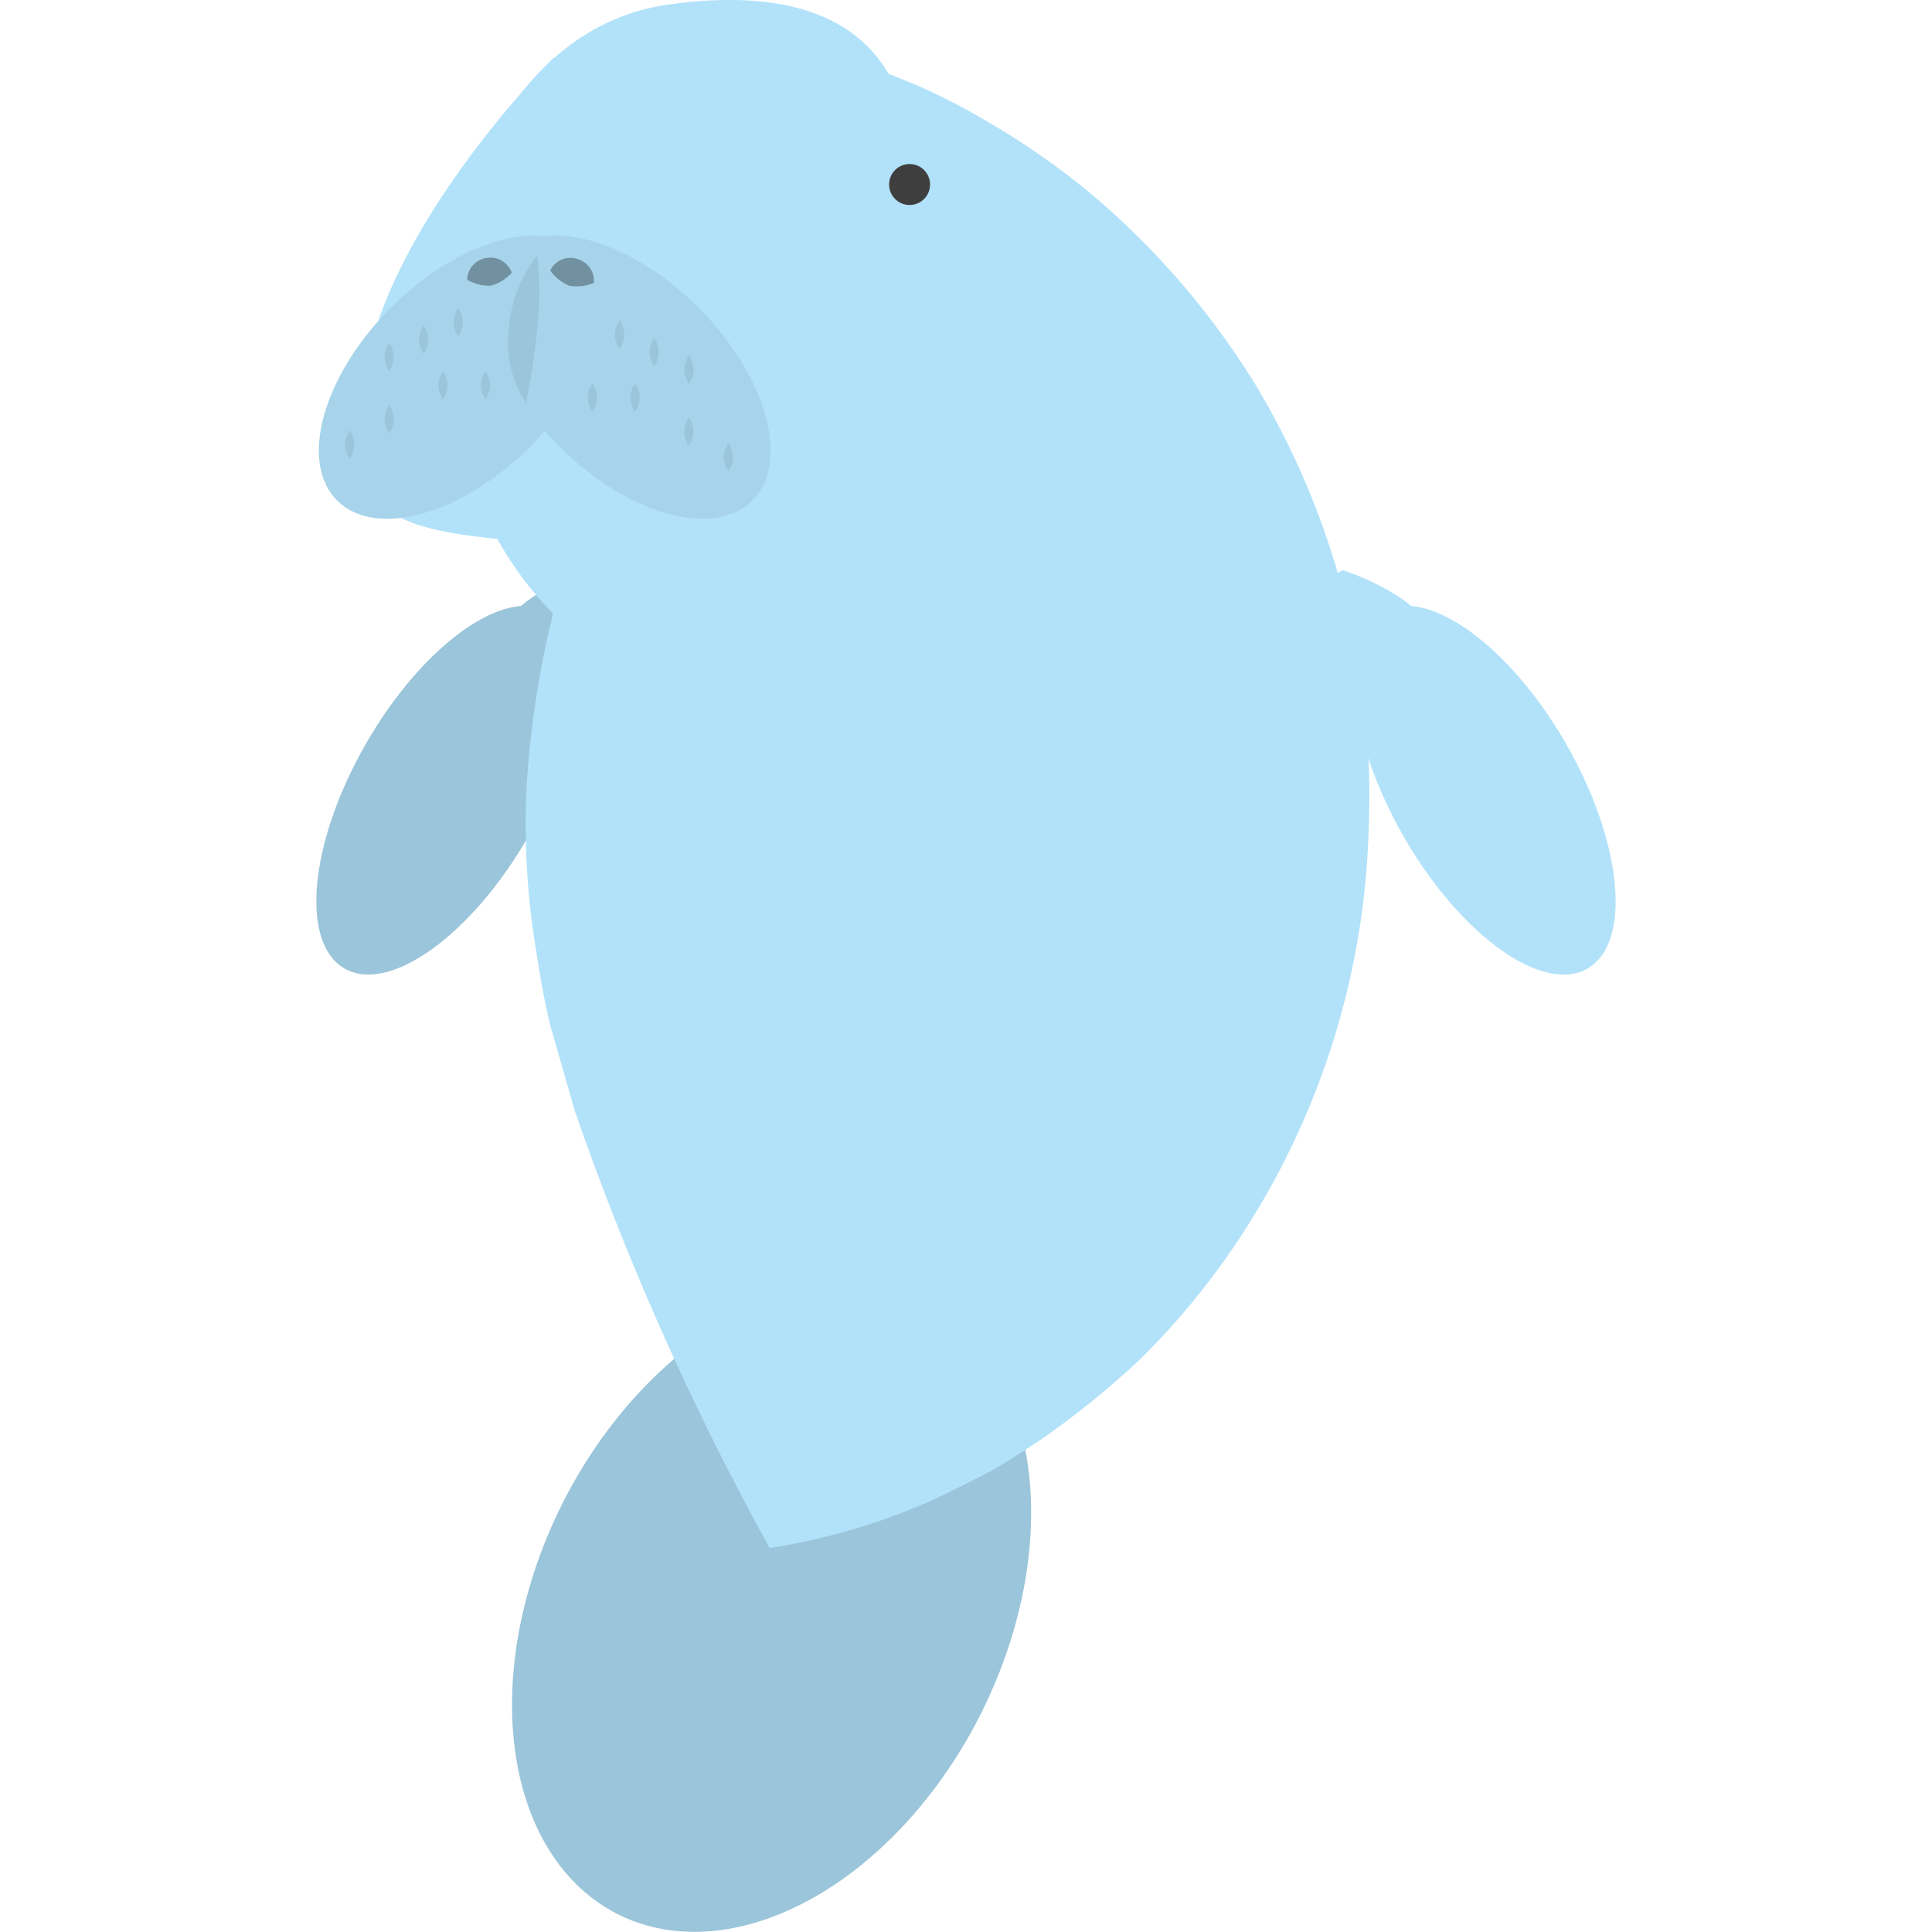 <svg id="Layer_1" width="10%" height="10%" data-name="Layer 1" xmlns="http://www.w3.org/2000/svg" viewBox="0 0 100 100"><defs><style>.cls-1{fill:#9bc5da;}.cls-2{fill:#b2e2f9;}.cls-3{fill:#a7d4ea;}.cls-4{fill:#7191a0;}.cls-5{fill:#3e3e3f;}</style></defs><title>manatee</title><ellipse class="cls-1" cx="39.94" cy="83.27" rx="17.7" ry="12.12" transform="translate(-52.4 81.52) rotate(-63.29)"/><ellipse class="cls-1" cx="23.14" cy="40.9" rx="10.65" ry="4.84" transform="translate(-23.85 40.57) rotate(-60.1)"/><path class="cls-1" d="M29.23,35.15S34.9,35.85,35,34s-4.5-4.49-4.5-4.49-3.65,1.14-4.59,3.13"/><path class="cls-2" d="M43.47,3a30.91,30.91,0,0,1,7.3,3.1,39.17,39.17,0,0,1,5.78,4,41,41,0,0,1,8.36,9.69,41.2,41.2,0,0,1,5.94,22.83A40.51,40.51,0,0,1,63.2,65.48,39.4,39.4,0,0,1,59,70.37a46.21,46.21,0,0,1-5.26,4.24c-1,.63-1.89,1.27-3,1.82S48.63,77.51,47.44,78a33.77,33.77,0,0,1-7.6,2.13A145,145,0,0,1,29.76,57.53l-1.24-4.32c-.36-1.4-.57-2.73-.78-4.07a39.88,39.88,0,0,1-.51-7.9A49,49,0,0,1,31,24.63,102.36,102.36,0,0,1,43.47,3Z"/><path class="cls-2" d="M46.93,7.34s.36-8.91-12.37-7.1S18.38,24.8,30.92,33.71"/><path class="cls-2" d="M28.65,3S14.37,17.16,20,26.16c1.68,2.68,16.4,1.73,19.7,2.52,7.8,1.87,6.3,1.12,10.13-7.88"/><ellipse class="cls-3" cx="23.83" cy="19.52" rx="9.03" ry="5.09" transform="translate(-6.82 22.57) rotate(-45)"/><ellipse class="cls-3" cx="32.56" cy="19.52" rx="5.09" ry="9.03" transform="translate(-4.27 28.74) rotate(-45)"/><path class="cls-1" d="M27.8,13.23a16,16,0,0,1,0,3.86c-.14,1.25-.29,2.4-.57,3.77A5.63,5.63,0,0,1,26.34,17,6.92,6.92,0,0,1,27.8,13.23Z"/><path class="cls-4" d="M28.48,14a1.16,1.16,0,0,1,1.39-.6,1.18,1.18,0,0,1,.87,1.24,2.24,2.24,0,0,1-1.27.15A2.26,2.26,0,0,1,28.48,14Z"/><path class="cls-4" d="M24.18,14.48a1.17,1.17,0,0,1,1-1.13,1.18,1.18,0,0,1,1.31.77,2.29,2.29,0,0,1-1.09.67A2.33,2.33,0,0,1,24.18,14.48Z"/><circle class="cls-5" cx="47.08" cy="9.55" r="1.06"/><path class="cls-1" d="M32.31,17.32a1.39,1.39,0,0,1-.24.73,1.39,1.39,0,0,1-.24-.73,1.35,1.35,0,0,1,.24-.73A1.35,1.35,0,0,1,32.31,17.32Z"/><path class="cls-1" d="M34.1,18.22a1.39,1.39,0,0,1-.24.73,1.27,1.27,0,0,1,0-1.46A1.39,1.39,0,0,1,34.1,18.22Z"/><path class="cls-1" d="M35.9,19.12a1.35,1.35,0,0,1-.24.73,1.35,1.35,0,0,1-.24-.73,1.39,1.39,0,0,1,.24-.73A1.39,1.39,0,0,1,35.9,19.12Z"/><path class="cls-1" d="M35.9,22.34a1.39,1.39,0,0,1-.24.73,1.23,1.23,0,0,1,0-1.46A1.39,1.39,0,0,1,35.9,22.34Z"/><path class="cls-1" d="M33.11,20.58a1.35,1.35,0,0,1-.24.73,1.35,1.35,0,0,1-.24-.73,1.39,1.39,0,0,1,.24-.73A1.39,1.39,0,0,1,33.11,20.58Z"/><path class="cls-1" d="M30.9,20.58a1.35,1.35,0,0,1-.24.73,1.35,1.35,0,0,1-.24-.73,1.39,1.39,0,0,1,.24-.73A1.39,1.39,0,0,1,30.9,20.58Z"/><path class="cls-1" d="M37.94,23.67a1.35,1.35,0,0,1-.24.73,1.35,1.35,0,0,1-.24-.73,1.39,1.39,0,0,1,.24-.73A1.39,1.39,0,0,1,37.94,23.67Z"/><path class="cls-1" d="M23.48,16.68a1.39,1.39,0,0,0,.24.73,1.39,1.39,0,0,0,.24-.73,1.35,1.35,0,0,0-.24-.73A1.35,1.35,0,0,0,23.48,16.68Z"/><path class="cls-1" d="M21.69,17.58a1.39,1.39,0,0,0,.24.73,1.23,1.23,0,0,0,0-1.46A1.39,1.39,0,0,0,21.69,17.58Z"/><path class="cls-1" d="M19.9,18.48a1.35,1.35,0,0,0,.24.73,1.35,1.35,0,0,0,.24-.73,1.39,1.39,0,0,0-.24-.73A1.39,1.39,0,0,0,19.9,18.48Z"/><path class="cls-1" d="M19.9,21.7a1.35,1.35,0,0,0,.24.73,1.35,1.35,0,0,0,.24-.73,1.39,1.39,0,0,0-.24-.73A1.39,1.39,0,0,0,19.9,21.7Z"/><path class="cls-1" d="M22.69,19.94a1.35,1.35,0,0,0,.24.73,1.35,1.35,0,0,0,.24-.73,1.39,1.39,0,0,0-.24-.73A1.39,1.39,0,0,0,22.69,19.94Z"/><path class="cls-1" d="M24.89,19.94a1.35,1.35,0,0,0,.24.73,1.35,1.35,0,0,0,.24-.73,1.39,1.39,0,0,0-.24-.73A1.39,1.39,0,0,0,24.89,19.94Z"/><path class="cls-1" d="M17.86,23a1.35,1.35,0,0,0,.24.73,1.35,1.35,0,0,0,.24-.73,1.39,1.39,0,0,0-.24-.73A1.39,1.39,0,0,0,17.86,23Z"/><ellipse class="cls-2" cx="76.86" cy="40.9" rx="4.84" ry="10.65" transform="translate(-10.16 43.76) rotate(-29.9)"/><path class="cls-2" d="M70.77,35.15S65.1,35.85,65,34s4.5-4.49,4.5-4.49,3.65,1.14,4.59,3.13"/></svg>
